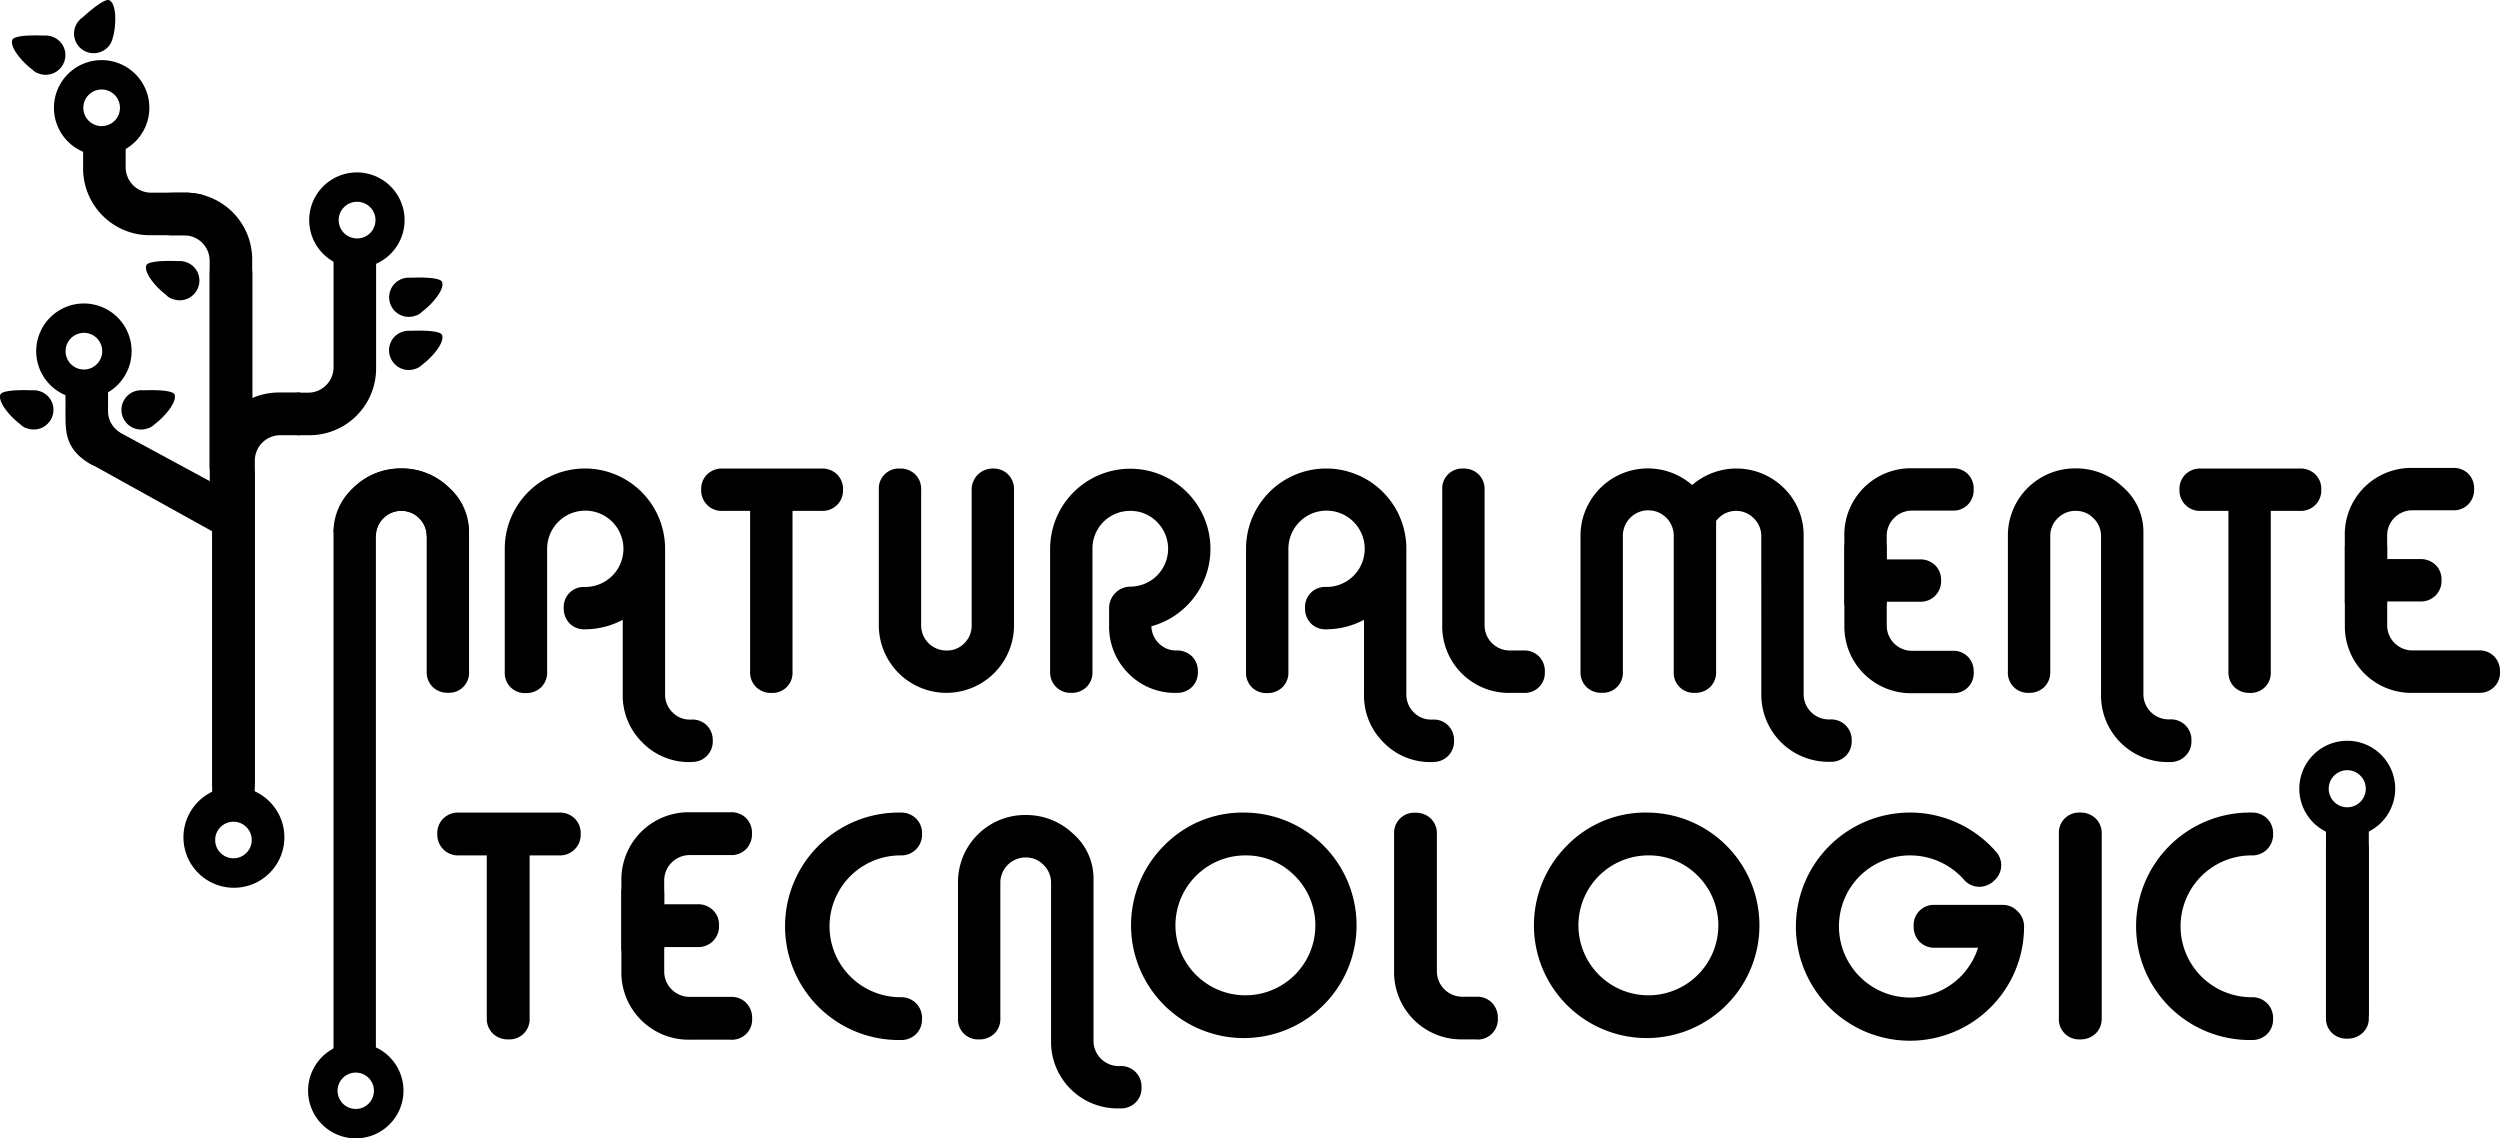 <?xml version="1.0" encoding="UTF-8" standalone="no"?>
<!-- Created with Inkscape (http://www.inkscape.org/) -->

<svg
   width="208.022mm"
   height="94.722mm"
   viewBox="0 0 208.022 94.722"
   version="1.1"
   id="svg597"
   xmlns="http://www.w3.org/2000/svg">
  <defs
     id="defs594" />
  <g
     id="layer1"
     transform="translate(-32.979,-114.894)">
    <path
       class="cls-1"
       d="m 68.483,159.52 a 2.061,2.061 0 0 0 -0.616,-1.49 2.011,2.011 0 0 0 -1.484,-0.627 2.061,2.061 0 0 0 -1.511,0.616 2.04,2.04 0 0 0 -0.616,1.503 v 42.524 a 1.701,1.701 0 0 1 -0.495,1.267 1.762,1.762 0 0 1 -1.281,0.484 1.662,1.662 0 0 1 -1.749,-1.752 v -42.526 a 5.583,5.583 0 0 1 5.652,-5.649 5.638,5.638 0 0 1 3.924,1.556 4.929,4.929 0 0 1 1.701,3.778"
       id="path247"
       style="fill:current;stroke-width:0.265" />
    <path
       class="cls-1"
       d="m 60.731,159.216 a 4.929,4.929 0 0 1 1.701,-3.778 5.638,5.638 0 0 1 3.924,-1.556 5.583,5.583 0 0 1 5.652,5.638 v 11.266 a 1.659,1.659 0 0 1 -1.749,1.752 1.752,1.752 0 0 1 -1.278,-0.484 1.693,1.693 0 0 1 -0.497,-1.267 v -11.266 a 2.029,2.029 0 0 0 -0.616,-1.503 2.058,2.058 0 0 0 -1.511,-0.616 2.011,2.011 0 0 0 -1.484,0.627 2.061,2.061 0 0 0 -0.616,1.49"
       id="path249"
       style="fill:current;stroke-width:0.265" />
    <path
       class="cls-1"
       d="m 90.541,178.305 h -0.13 a 5.403,5.403 0 0 1 -3.995,-1.646 5.458,5.458 0 0 1 -1.619,-4.008 v -6.186 a 6.699,6.699 0 0 1 -3.159,0.794 1.693,1.693 0 0 1 -1.267,-0.495 1.767,1.767 0 0 1 -0.482,-1.281 1.659,1.659 0 0 1 1.749,-1.749 3.175,3.175 0 1 0 -3.133,-3.175 v 10.253 a 1.701,1.701 0 0 1 -0.495,1.267 1.762,1.762 0 0 1 -1.281,0.484 1.662,1.662 0 0 1 -1.749,-1.752 v -10.263 a 6.67,6.67 0 1 1 13.34,0 v 12.102 a 2.058,2.058 0 0 0 0.601,1.503 1.992,1.992 0 0 0 1.487,0.616 h 0.13 a 1.688,1.688 0 0 1 1.267,0.495 1.754,1.754 0 0 1 0.482,1.281 1.696,1.696 0 0 1 -1.749,1.749 z"
       id="path251"
       style="fill:current;stroke-width:0.265" />
    <path
       class="cls-1"
       d="m 98.923,170.797 a 1.662,1.662 0 0 1 -1.752,1.752 1.752,1.752 0 0 1 -1.278,-0.484 1.693,1.693 0 0 1 -0.497,-1.267 v -13.393 h -2.297 a 1.699,1.699 0 0 1 -1.775,-1.775 1.688,1.688 0 0 1 0.497,-1.265 1.752,1.752 0 0 1 1.278,-0.484 h 8.25 a 1.759,1.759 0 0 1 1.281,0.484 1.696,1.696 0 0 1 0.495,1.265 1.696,1.696 0 0 1 -1.775,1.775 h -2.426 z"
       id="path253"
       style="fill:current;stroke-width:0.265" />
    <path
       class="cls-1"
       d="m 109.626,155.636 v 11.269 a 2.093,2.093 0 0 0 2.117,2.117 2.003,2.003 0 0 0 1.487,-0.611 2.058,2.058 0 0 0 0.601,-1.5 V 155.655 a 1.741,1.741 0 0 1 1.775,-1.773 1.693,1.693 0 0 1 1.267,0.497 1.754,1.754 0 0 1 0.482,1.275 v 11.274 a 5.625,5.625 0 1 1 -11.25,-0.016 V 155.633 a 1.659,1.659 0 0 1 1.749,-1.752 1.752,1.752 0 0 1 1.278,0.484 1.696,1.696 0 0 1 0.495,1.27 z"
       id="path255"
       style="fill:current;stroke-width:0.265" />
    <path
       class="cls-1"
       d="m 128.787,167.005 a 2.003,2.003 0 0 0 0.627,1.426 1.961,1.961 0 0 0 1.421,0.587 1.815,1.815 0 0 1 1.323,0.484 1.736,1.736 0 0 1 0.495,1.294 1.699,1.699 0 0 1 -0.495,1.267 1.762,1.762 0 0 1 -1.281,0.484 5.411,5.411 0 0 1 -4.008,-1.622 5.498,5.498 0 0 1 -1.603,-4.027 v -1.437 a 1.786,1.786 0 0 1 1.749,-1.754 3.151,3.151 0 0 0 2.23,-5.387 3.061,3.061 0 0 0 -2.23,-0.915 3.122,3.122 0 0 0 -3.133,3.138 v 10.253 a 1.693,1.693 0 0 1 -0.497,1.267 1.752,1.752 0 0 1 -1.278,0.484 1.696,1.696 0 0 1 -1.749,-1.752 v -10.247 a 6.67,6.67 0 1 1 11.983,4.051 6.652,6.652 0 0 1 -3.553,2.405 z"
       id="path257"
       style="fill:current;stroke-width:0.265" />
    <path
       class="cls-1"
       d="m 152.229,178.305 h -0.132 a 5.403,5.403 0 0 1 -3.993,-1.632 5.469,5.469 0 0 1 -1.627,-4.022 v -6.186 a 6.699,6.699 0 0 1 -3.159,0.794 1.683,1.683 0 0 1 -1.265,-0.495 1.759,1.759 0 0 1 -0.484,-1.281 1.662,1.662 0 0 1 1.749,-1.749 3.175,3.175 0 1 0 -3.133,-3.175 v 10.253 a 1.701,1.701 0 0 1 -0.495,1.267 1.754,1.754 0 0 1 -1.281,0.484 1.662,1.662 0 0 1 -1.749,-1.752 v -10.263 a 6.67,6.67 0 1 1 13.34,0 v 12.102 a 2.069,2.069 0 0 0 0.601,1.503 1.995,1.995 0 0 0 1.487,0.616 h 0.132 a 1.685,1.685 0 0 1 1.265,0.495 1.754,1.754 0 0 1 0.484,1.281 1.701,1.701 0 0 1 -1.749,1.749 z"
       id="path259"
       style="fill:current;stroke-width:0.265" />
    <path
       class="cls-1"
       d="m 159.772,172.548 h -1.148 a 5.538,5.538 0 0 1 -5.638,-5.646 v -11.269 a 1.659,1.659 0 0 1 1.749,-1.752 1.752,1.752 0 0 1 1.278,0.484 1.696,1.696 0 0 1 0.497,1.27 v 11.269 a 2.095,2.095 0 0 0 2.117,2.117 h 1.148 a 1.691,1.691 0 0 1 1.265,0.495 1.759,1.759 0 0 1 0.484,1.281 1.662,1.662 0 0 1 -1.749,1.749 z"
       id="path261"
       style="fill:current;stroke-width:0.265" />
    <path
       class="cls-1"
       d="m 179.534,159.52 a 2.058,2.058 0 0 0 -0.614,-1.49 2.066,2.066 0 0 0 -3.146,0.212 v 12.552 a 1.693,1.693 0 0 1 -0.495,1.267 1.754,1.754 0 0 1 -1.281,0.484 1.662,1.662 0 0 1 -1.749,-1.752 v -11.274 a 2.117,2.117 0 1 0 -4.233,0 v 11.271 a 1.662,1.662 0 0 1 -1.749,1.752 1.754,1.754 0 0 1 -1.281,-0.484 1.688,1.688 0 0 1 -0.495,-1.267 v -11.271 a 5.604,5.604 0 0 1 9.292,-4.265 5.612,5.612 0 0 1 7.649,0.265 5.474,5.474 0 0 1 1.625,4 v 13.121 a 2.101,2.101 0 0 0 2.117,2.117 h 0.106 a 1.699,1.699 0 0 1 1.775,1.775 1.688,1.688 0 0 1 -0.497,1.265 1.752,1.752 0 0 1 -1.278,0.484 h -0.106 a 5.58,5.58 0 0 1 -5.638,-5.646 z"
       id="path263"
       style="fill:current;stroke-width:0.265" />
    <path
       class="cls-1"
       d="m 213.549,178.305 h -0.103 a 5.538,5.538 0 0 1 -5.641,-5.646 v -13.139 a 2.051,2.051 0 0 0 -0.616,-1.49 2.011,2.011 0 0 0 -1.484,-0.627 2.061,2.061 0 0 0 -1.511,0.616 2.04,2.04 0 0 0 -0.616,1.503 v 11.271 a 1.701,1.701 0 0 1 -0.495,1.267 1.762,1.762 0 0 1 -1.281,0.484 1.662,1.662 0 0 1 -1.749,-1.752 v -11.274 a 5.583,5.583 0 0 1 5.652,-5.649 5.638,5.638 0 0 1 3.924,1.556 4.929,4.929 0 0 1 1.701,3.778 v 13.433 a 2.101,2.101 0 0 0 2.117,2.117 h 0.103 a 1.699,1.699 0 0 1 1.775,1.775 1.688,1.688 0 0 1 -0.497,1.265 1.752,1.752 0 0 1 -1.278,0.511 z"
       id="path265"
       style="fill:current;stroke-width:0.265" />
    <path
       class="cls-1"
       d="m 221.928,170.797 a 1.662,1.662 0 0 1 -1.749,1.752 1.759,1.759 0 0 1 -1.281,-0.484 1.701,1.701 0 0 1 -0.495,-1.267 v -13.393 h -2.297 a 1.696,1.696 0 0 1 -1.775,-1.775 1.685,1.685 0 0 1 0.495,-1.265 1.754,1.754 0 0 1 1.281,-0.484 h 8.25 a 1.752,1.752 0 0 1 1.278,0.484 1.685,1.685 0 0 1 0.495,1.265 1.696,1.696 0 0 1 -1.773,1.775 h -2.429 z"
       id="path267"
       style="fill:current;stroke-width:0.265" />
    <path
       class="cls-1"
       d="m 62.583,209.616 a 3.969,3.969 0 1 1 3.969,-3.969 3.969,3.969 0 0 1 -3.969,3.969 z m 0,-5.472 a 1.513,1.513 0 1 0 1.511,1.513 1.513,1.513 0 0 0 -1.511,-1.513 z"
       id="path269"
       style="fill:current;stroke-width:0.265" />
    <path
       class="cls-1"
       d="m 195.457,172.575 h -3.371 a 5.538,5.538 0 0 1 -5.638,-5.646 v -6.318 a 1.659,1.659 0 0 1 1.749,-1.752 1.773,1.773 0 0 1 1.281,0.482 1.704,1.704 0 0 1 0.495,1.27 v 6.318 a 2.095,2.095 0 0 0 2.117,2.117 h 3.371 a 1.688,1.688 0 0 1 1.267,0.495 1.765,1.765 0 0 1 0.482,1.281 1.659,1.659 0 0 1 -1.749,1.749 z"
       id="path271"
       style="fill:current;stroke-width:0.265" />
    <path
       class="cls-1"
       d="m 196.724,154.34 a 1.717,1.717 0 0 1 0.482,1.265 1.765,1.765 0 0 1 -0.482,1.281 1.688,1.688 0 0 1 -1.267,0.495 h -3.371 a 2.101,2.101 0 0 0 -2.117,2.117 v 5.342 a 1.701,1.701 0 0 1 -0.495,1.267 1.762,1.762 0 0 1 -1.281,0.484 1.662,1.662 0 0 1 -1.749,-1.752 v -5.334 a 5.532,5.532 0 0 1 5.638,-5.646 h 3.371 a 1.712,1.712 0 0 1 1.27,0.482 z"
       id="path273"
       style="fill:current;stroke-width:0.265" />
    <path
       class="cls-1"
       d="m 183.373,163.293 m 3.839,-1.852 h 5.506 a 1.765,1.765 0 0 1 1.281,0.482 1.693,1.693 0 0 1 0.495,1.267 1.699,1.699 0 0 1 -1.775,1.775 h -5.585"
       id="path275"
       style="fill:current;stroke-width:0.265" />
    <path
       class="cls-1"
       d="m 239.248,172.548 h -5.519 a 5.532,5.532 0 0 1 -5.638,-5.646 v -6.324 a 1.659,1.659 0 0 1 1.749,-1.752 1.752,1.752 0 0 1 1.278,0.484 1.691,1.691 0 0 1 0.497,1.267 v 6.321 a 2.093,2.093 0 0 0 2.117,2.117 h 5.519 a 1.696,1.696 0 0 1 1.265,0.495 1.759,1.759 0 0 1 0.484,1.281 1.662,1.662 0 0 1 -1.749,1.749 z"
       id="path277"
       style="fill:current;stroke-width:0.265" />
    <path
       class="cls-1"
       d="m 238.364,154.313 a 1.712,1.712 0 0 1 0.484,1.267 1.752,1.752 0 0 1 -0.484,1.278 1.683,1.683 0 0 1 -1.265,0.497 h -3.371 a 2.093,2.093 0 0 0 -2.117,2.117 v 5.339 a 1.691,1.691 0 0 1 -0.497,1.267 1.752,1.752 0 0 1 -1.278,0.484 1.659,1.659 0 0 1 -1.749,-1.752 v -5.334 a 5.527,5.527 0 0 1 5.638,-5.646 h 3.371 a 1.714,1.714 0 0 1 1.267,0.482 z"
       id="path279"
       style="fill:current;stroke-width:0.265" />
    <path
       class="cls-1"
       d="m 225.016,163.267 m 3.836,-1.852 h 5.509 a 1.752,1.752 0 0 1 1.278,0.484 1.683,1.683 0 0 1 0.497,1.265 1.699,1.699 0 0 1 -1.775,1.775 h -5.585"
       id="path281"
       style="fill:current;stroke-width:0.265" />
    <path
       class="cls-1"
       d="m 126.178,207.124 h -0.103 a 5.532,5.532 0 0 1 -5.638,-5.646 v -13.118 a 2.045,2.045 0 0 0 -0.619,-1.49 2.008,2.008 0 0 0 -1.484,-0.627 2.101,2.101 0 0 0 -2.117,2.117 v 11.271 a 1.699,1.699 0 0 1 -0.495,1.267 1.759,1.759 0 0 1 -1.281,0.484 1.662,1.662 0 0 1 -1.749,-1.752 v -11.271 a 5.583,5.583 0 0 1 5.652,-5.649 5.633,5.633 0 0 1 3.924,1.556 4.929,4.929 0 0 1 1.701,3.778 v 13.438 a 2.095,2.095 0 0 0 2.117,2.117 h 0.103 a 1.699,1.699 0 0 1 1.775,1.775 1.688,1.688 0 0 1 -0.497,1.265 1.749,1.749 0 0 1 -1.289,0.484 z"
       id="path283"
       style="fill:current;stroke-width:0.265" />
    <path
       class="cls-1"
       d="m 77.048,199.61 a 1.675,1.675 0 0 1 -1.767,1.77 1.775,1.775 0 0 1 -1.294,-0.489 1.709,1.709 0 0 1 -0.503,-1.281 V 186.071 H 71.163 a 1.722,1.722 0 0 1 -1.797,-1.794 1.699,1.699 0 0 1 0.503,-1.281 1.775,1.775 0 0 1 1.294,-0.489 h 8.34 a 1.775,1.775 0 0 1 1.294,0.489 1.707,1.707 0 0 1 0.5,1.281 1.717,1.717 0 0 1 -1.794,1.794 h -2.455 z"
       id="path285"
       style="fill:current;stroke-width:0.265" />
    <path
       class="cls-1"
       d="m 107.903,201.433 a 9.464,9.464 0 1 1 0,-18.926 1.775,1.775 0 0 1 1.294,0.489 1.699,1.699 0 0 1 0.503,1.281 1.722,1.722 0 0 1 -1.797,1.794 5.9,5.9 0 1 0 0,11.8 1.717,1.717 0 0 1 1.797,1.794 1.704,1.704 0 0 1 -0.503,1.281 1.773,1.773 0 0 1 -1.294,0.487 z"
       id="path287"
       style="fill:current;stroke-width:0.265" />
    <path
       class="cls-1"
       d="m 136.544,182.507 a 9.382,9.382 0 1 1 -6.705,2.749 9.125,9.125 0 0 1 6.705,-2.749 z m 0,3.564 a 5.821,5.821 0 1 0 4.183,1.707 5.694,5.694 0 0 0 -4.183,-1.707 z"
       id="path289"
       style="fill:current;stroke-width:0.265" />
    <path
       class="cls-1"
       d="m 155.838,201.38 h -1.159 a 5.591,5.591 0 0 1 -5.699,-5.71 V 184.293 a 1.677,1.677 0 0 1 1.767,-1.773 1.783,1.783 0 0 1 1.294,0.489 1.714,1.714 0 0 1 0.5,1.283 v 11.396 a 2.117,2.117 0 0 0 2.138,2.143 h 1.162 a 1.707,1.707 0 0 1 1.281,0.5 1.775,1.775 0 0 1 0.489,1.294 1.675,1.675 0 0 1 -1.77,1.767 z"
       id="path291"
       style="fill:current;stroke-width:0.265" />
    <path
       class="cls-1"
       d="m 170.067,182.507 a 9.382,9.382 0 1 1 -6.705,2.749 9.125,9.125 0 0 1 6.705,-2.749 z m 0,3.564 a 5.821,5.821 0 1 0 4.191,1.707 5.694,5.694 0 0 0 -4.191,-1.707 z"
       id="path293"
       style="fill:current;stroke-width:0.265" />
    <path
       class="cls-1"
       d="m 193.98,190.188 h 5.649 a 1.685,1.685 0 0 1 1.241,0.542 1.741,1.741 0 0 1 0.529,1.254 9.493,9.493 0 1 1 -2.402,-6.297 1.691,1.691 0 0 1 -0.053,2.453 1.794,1.794 0 0 1 -1.294,0.545 1.722,1.722 0 0 1 -1.294,-0.64 5.974,5.974 0 0 0 -8.604,-0.28 5.924,5.924 0 1 0 9.819,5.988 h -3.59 a 1.712,1.712 0 0 1 -1.281,-0.5 1.781,1.781 0 0 1 -0.487,-1.294 1.675,1.675 0 0 1 1.767,-1.77 z"
       id="path295"
       style="fill:current;stroke-width:0.265" />
    <path
       class="cls-1"
       d="m 207.86,184.28 v 15.33 a 1.72,1.72 0 0 1 -0.503,1.283 1.789,1.789 0 0 1 -1.294,0.487 1.672,1.672 0 0 1 -1.767,-1.77 v -15.33 a 1.677,1.677 0 0 1 1.767,-1.773 1.778,1.778 0 0 1 1.294,0.489 1.714,1.714 0 0 1 0.503,1.283 z"
       id="path297"
       style="fill:current;stroke-width:0.265" />
    <path
       class="cls-1"
       d="m 220.322,201.433 a 9.464,9.464 0 1 1 0,-18.926 1.775,1.775 0 0 1 1.294,0.489 1.699,1.699 0 0 1 0.503,1.281 1.722,1.722 0 0 1 -1.797,1.794 5.9,5.9 0 1 0 0,11.8 1.717,1.717 0 0 1 1.797,1.794 1.704,1.704 0 0 1 -0.503,1.281 1.773,1.773 0 0 1 -1.294,0.487 z"
       id="path299"
       style="fill:current;stroke-width:0.265" />
    <path
       class="cls-1"
       d="m 93.782,201.406 h -3.397 a 5.596,5.596 0 0 1 -5.702,-5.71 v -6.387 a 1.68,1.68 0 0 1 1.767,-1.773 1.775,1.775 0 0 1 1.294,0.489 1.714,1.714 0 0 1 0.503,1.283 v 6.392 a 2.117,2.117 0 0 0 2.138,2.143 h 3.408 a 1.709,1.709 0 0 1 1.281,0.503 1.775,1.775 0 0 1 0.489,1.294 1.675,1.675 0 0 1 -1.77,1.767 z"
       id="path301"
       style="fill:current;stroke-width:0.265" />
    <path
       class="cls-1"
       d="m 95.063,182.97 a 1.73,1.73 0 0 1 0.489,1.278 1.775,1.775 0 0 1 -0.489,1.294 1.699,1.699 0 0 1 -1.281,0.503 h -3.397 a 2.117,2.117 0 0 0 -2.138,2.143 v 5.397 a 1.714,1.714 0 0 1 -0.503,1.283 1.775,1.775 0 0 1 -1.294,0.489 1.68,1.68 0 0 1 -1.767,-1.77 v -5.397 a 5.599,5.599 0 0 1 5.702,-5.71 h 3.408 a 1.73,1.73 0 0 1 1.27,0.489 z"
       id="path303"
       style="fill:current;stroke-width:0.265" />
    <path
       class="cls-1"
       d="m 81.564,192.024 m 3.881,-1.889 h 5.569 a 1.773,1.773 0 0 1 1.291,0.489 1.699,1.699 0 0 1 0.503,1.281 1.717,1.717 0 0 1 -1.794,1.794 h -5.657"
       id="path305"
       style="fill:current;stroke-width:0.265" />
    <path
       class="cls-1"
       d="m 230.085,185.64 v 13.364 a 1.714,1.714 0 0 1 -0.503,1.283 1.778,1.778 0 0 1 -1.294,0.489 1.677,1.677 0 0 1 -1.767,-1.773 v -13.364 a 1.677,1.677 0 0 1 1.767,-1.773 1.778,1.778 0 0 1 1.294,0.489 1.714,1.714 0 0 1 0.503,1.283 z"
       id="path307"
       style="fill:current;stroke-width:0.265" />
    <path
       class="cls-1"
       d="m 228.291,184.513 a 3.99,3.99 0 1 1 3.99,-3.99 3.995,3.995 0 0 1 -3.99,3.99 z m 0,-5.532 a 1.543,1.543 0 1 0 1.543,1.543 1.545,1.545 0 0 0 -1.543,-1.543 z"
       id="path309"
       style="fill:current;stroke-width:0.265" />
    <path
       class="cls-1"
       d="m 230.085,184.203 v 15.346 c 0,0.056 0,0.135 0,0.169 a 1.603,1.603 0 0 1 -0.508,1.111 1.778,1.778 0 0 1 -1.294,0.489 1.73,1.73 0 0 1 -1.281,-0.489 1.68,1.68 0 0 1 -0.482,-1.109 c 0,-0.056 0,-0.114 0,-0.172 v -15.346 a 1.675,1.675 0 0 1 1.767,-1.77 1.778,1.778 0 0 1 1.294,0.489 1.709,1.709 0 0 1 0.503,1.281 z"
       id="path311"
       style="fill:current;stroke-width:0.265" />
    <path
       class="cls-1"
       d="m 52.402,188.764 a 4.199,4.199 0 1 1 0.082,0 z m 0,-5.495 a 1.521,1.521 0 1 0 1.058,0.426 1.516,1.516 0 0 0 -1.056,-0.426 z"
       id="path313"
       style="fill:current;stroke-width:0.265" />
    <path
       class="cls-1"
       d="m 35.701,120.706 c -0.9,-0.661 -1.918,-1.884 -1.699,-2.495 0.085,-0.22 0.696,-0.423 2.646,-0.357 a 1.63,1.63 0 0 1 0.794,0.138 1.614,1.614 0 0 1 0.833,2.154 1.635,1.635 0 0 1 -2.021,0.884 v 0 c -0.034,-0.018 -0.069,-0.024 -0.103,-0.04 h -0.021 a 1.476,1.476 0 0 1 -0.423,-0.265 z"
       id="path315"
       style="fill:current;stroke-width:0.265" />
    <path
       class="cls-1"
       d="m 42.4,117.922 c 0.265,-1.087 0.265,-2.678 -0.31,-3.003 -0.206,-0.114 -0.794,0.124 -2.254,1.434 a 1.64,1.64 0 0 0 -0.529,0.616 1.632,1.632 0 0 0 2.865,1.558 l 0.013,-0.018 a 0.384,0.384 0 0 0 0.048,-0.085 v -0.024 a 1.511,1.511 0 0 0 0.148,-0.479 z"
       id="path317"
       style="fill:current;stroke-width:0.265" />
    <path
       class="cls-1"
       d="M 49.047,134.467 H 45.56 A 5.556,5.556 0 0 1 39.895,128.794 v -1.572 a 1.667,1.667 0 0 1 1.757,-1.759 1.773,1.773 0 0 1 1.286,0.484 1.709,1.709 0 0 1 0.497,1.275 v 1.587 a 2.117,2.117 0 0 0 2.117,2.117 h 3.077 l 0.407,0.034 c 0.198,0.05 0.389,0.042 0.556,0.087 a 1.498,1.498 0 0 1 0.72,0.368 c 0.323,0.333 -1.918,0.762 -1.918,1.286 0,0.524 2.241,0.947 1.918,1.273 a 1.728,1.728 0 0 1 -1.265,0.492 z"
       id="path319"
       style="fill:current;stroke-width:0.265" />
    <path
       class="cls-1"
       d="m 41.437,127.834 a 3.969,3.969 0 1 1 3.969,-3.969 3.969,3.969 0 0 1 -3.969,3.969 z m 0,-5.493 a 1.524,1.524 0 1 0 1.524,1.524 1.527,1.527 0 0 0 -1.524,-1.524 z"
       id="path321"
       style="fill:current;stroke-width:0.265" />
    <path
       class="cls-1"
       d="m 50.433,155.71 v -17.992 a 1.709,1.709 0 0 1 0.497,-1.275 1.767,1.767 0 0 1 1.286,-0.484 1.667,1.667 0 0 1 1.757,1.757 v 17.992 c -0.011,1.609 -3.54,0.598 -3.54,0.003 z"
       id="path323"
       style="fill:current;stroke-width:0.265" />
    <path
       class="cls-1"
       d="m 47.316,130.927 h 0.982 a 5.556,5.556 0 0 1 5.665,5.673 v 17.01 a 1.67,1.67 0 0 1 -1.757,1.759 1.77,1.77 0 0 1 -1.286,-0.487 1.701,1.701 0 0 1 -0.497,-1.273 v -17.015 a 2.117,2.117 0 0 0 -2.117,-2.117 h -0.982 a 1.707,1.707 0 0 1 -1.273,-0.497 1.773,1.773 0 0 1 -0.484,-1.286 1.662,1.662 0 0 1 1.757,-1.757 z"
       id="path325"
       style="fill:current;stroke-width:0.265" />
    <path
       class="cls-1"
       d="M 57.048,146.95"
       id="path327"
       style="fill:current;stroke-width:0.265" />
    <path
       class="cls-1"
       d="m 40.379,153.435 c -2.058,-1.265 -1.95,-2.775 -1.95,-4.384 v -1.574 a 1.67,1.67 0 0 1 1.757,-1.759 1.77,1.77 0 0 1 1.286,0.487 1.701,1.701 0 0 1 0.497,1.273 v 1.587 a 2.058,2.058 0 0 0 0.616,1.511 12.361,12.361 0 0 0 1.418,1.143 c 0,0 -1.95,2.297 -3.215,1.91 a 2.672,2.672 0 0 1 -0.41,-0.193 z"
       id="path329"
       style="fill:current;stroke-width:0.265" />
    <path
       class="cls-1"
       d="m 39.961,148.085 a 3.969,3.969 0 1 1 3.969,-3.969 3.969,3.969 0 0 1 -3.969,3.969 z m 0,-5.493 a 1.524,1.524 0 1 0 1.524,1.524 1.527,1.527 0 0 0 -1.524,-1.529 z"
       id="path331"
       style="fill:current;stroke-width:0.265" />
    <path
       class="cls-1"
       d="m 56.683,150.625 a 1.73,1.73 0 0 1 -0.487,-1.273 1.773,1.773 0 0 1 0.487,-1.286 1.696,1.696 0 0 1 1.27,-0.497 h 0.664 a 2.117,2.117 0 0 0 2.117,-2.117 v -8.705 a 1.693,1.693 0 0 1 0.5,-1.273 1.752,1.752 0 0 1 1.283,-0.487 1.667,1.667 0 0 1 1.757,1.759 v 8.689 a 5.556,5.556 0 0 1 -5.665,5.673 h -0.664 a 1.717,1.717 0 0 1 -1.262,-0.484 z"
       id="path333"
       style="fill:current;stroke-width:0.265" />
    <path
       class="cls-1"
       d="m 62.673,137.179 a 3.969,3.969 0 1 1 2.863,-1.217 3.969,3.969 0 0 1 -2.863,1.217 z m 0,-5.493 h -0.029 a 1.516,1.516 0 0 0 -1.058,0.468 v 0 a 1.521,1.521 0 0 0 0.042,2.154 1.543,1.543 0 0 0 1.085,0.426 1.524,1.524 0 0 0 -0.029,-3.048 z"
       id="path335"
       style="fill:current;stroke-width:0.265" />
    <path
       class="cls-1"
       d="M 50.634,182.063 V 154.35 a 1.67,1.67 0 0 1 1.757,-1.759 1.773,1.773 0 0 1 1.286,0.487 1.709,1.709 0 0 1 0.497,1.275 v 27.712 c 0,0.595 -3.54,1.606 -3.54,-0.003 z"
       id="path337"
       style="fill:current;stroke-width:0.265" />
    <path
       class="cls-1"
       d="m 57.953,151.109 m 0,0 h -1.654 a 2.117,2.117 0 0 0 -2.117,2.117 v 26.723 a 1.709,1.709 0 0 1 -0.497,1.275 1.773,1.773 0 0 1 -1.286,0.484 1.667,1.667 0 0 1 -1.757,-1.759 v -26.723 a 5.556,5.556 0 0 1 5.665,-5.673 h 1.654 m 0,0"
       id="path339"
       style="fill:current;stroke-width:0.265" />
    <path
       class="cls-1"
       d="M 50.618,153.469"
       id="path341"
       style="fill:current;stroke-width:0.265" />
    <path
       class="cls-1"
       d="m 42.713,150.754 10.337,5.591 c 0.495,0.373 -0.593,4.233 -2.093,2.937 l -10.356,-5.747 m 0,0 c -0.426,-0.31 1.688,-3.101 2.117,-2.791"
       id="path343"
       style="fill:current;stroke-width:0.265" />
    <path
       class="cls-1"
       d="m 46.851,139.47 c -0.9,-0.661 -1.918,-1.884 -1.696,-2.495 0.085,-0.22 0.696,-0.423 2.646,-0.357 a 1.64,1.64 0 0 1 0.794,0.138 1.614,1.614 0 0 1 0.831,2.154 1.635,1.635 0 0 1 -2.019,0.884 h -0.016 l -0.101,-0.04 h -0.021 a 1.587,1.587 0 0 1 -0.423,-0.265 z"
       id="path345"
       style="fill:current;stroke-width:0.265" />
    <path
       class="cls-1"
       d="m 45.806,150.223 c 0.9,-0.661 1.918,-1.884 1.699,-2.495 -0.085,-0.22 -0.696,-0.423 -2.646,-0.357 a 1.635,1.635 0 1 0 0.392,3.175 v 0 c 0.037,-0.013 0.074,-0.024 0.108,-0.04 h 0.021 a 1.587,1.587 0 0 0 0.423,-0.265 z"
       id="path347"
       style="fill:current;stroke-width:0.265" />
    <path
       class="cls-1"
       d="m 68.07,140.854 c 0.9,-0.664 1.918,-1.884 1.696,-2.495 -0.085,-0.222 -0.696,-0.426 -2.646,-0.357 a 1.632,1.632 0 1 0 0.389,3.175 v 0 c 0.032,-0.016 0.064,-0.016 0.098,-0.034 a 0.05,0.05 0 0 1 0.029,0 1.508,1.508 0 0 0 0.423,-0.265 z"
       id="path349"
       style="fill:current;stroke-width:0.265" />
    <path
       class="cls-1"
       d="m 68.07,145.272 c 0.9,-0.661 1.918,-1.884 1.696,-2.495 -0.085,-0.222 -0.696,-0.426 -2.646,-0.357 a 1.664,1.664 0 0 0 -0.794,0.135 1.619,1.619 0 0 0 -0.831,2.156 1.635,1.635 0 0 0 2.019,0.884 h 0.013 c 0.032,-0.018 0.064,-0.021 0.098,-0.037 0.034,-0.016 0.026,-0.013 0.026,-0.013 a 1.508,1.508 0 0 0 0.423,-0.265 z"
       id="path351"
       style="fill:current;stroke-width:0.265" />
    <path
       class="cls-1"
       d="m 34.706,150.223 c -0.9,-0.661 -1.918,-1.884 -1.696,-2.495 0.085,-0.22 0.696,-0.423 2.646,-0.357 a 1.635,1.635 0 0 1 0.794,0.138 1.614,1.614 0 0 1 0.831,2.154 1.635,1.635 0 0 1 -2.019,0.884 v 0 c -0.034,-0.016 -0.069,-0.018 -0.103,-0.034 h -0.024 a 1.587,1.587 0 0 1 -0.423,-0.265 z"
       id="path353"
       style="fill:current;stroke-width:0.265" />
  </g>
</svg>

